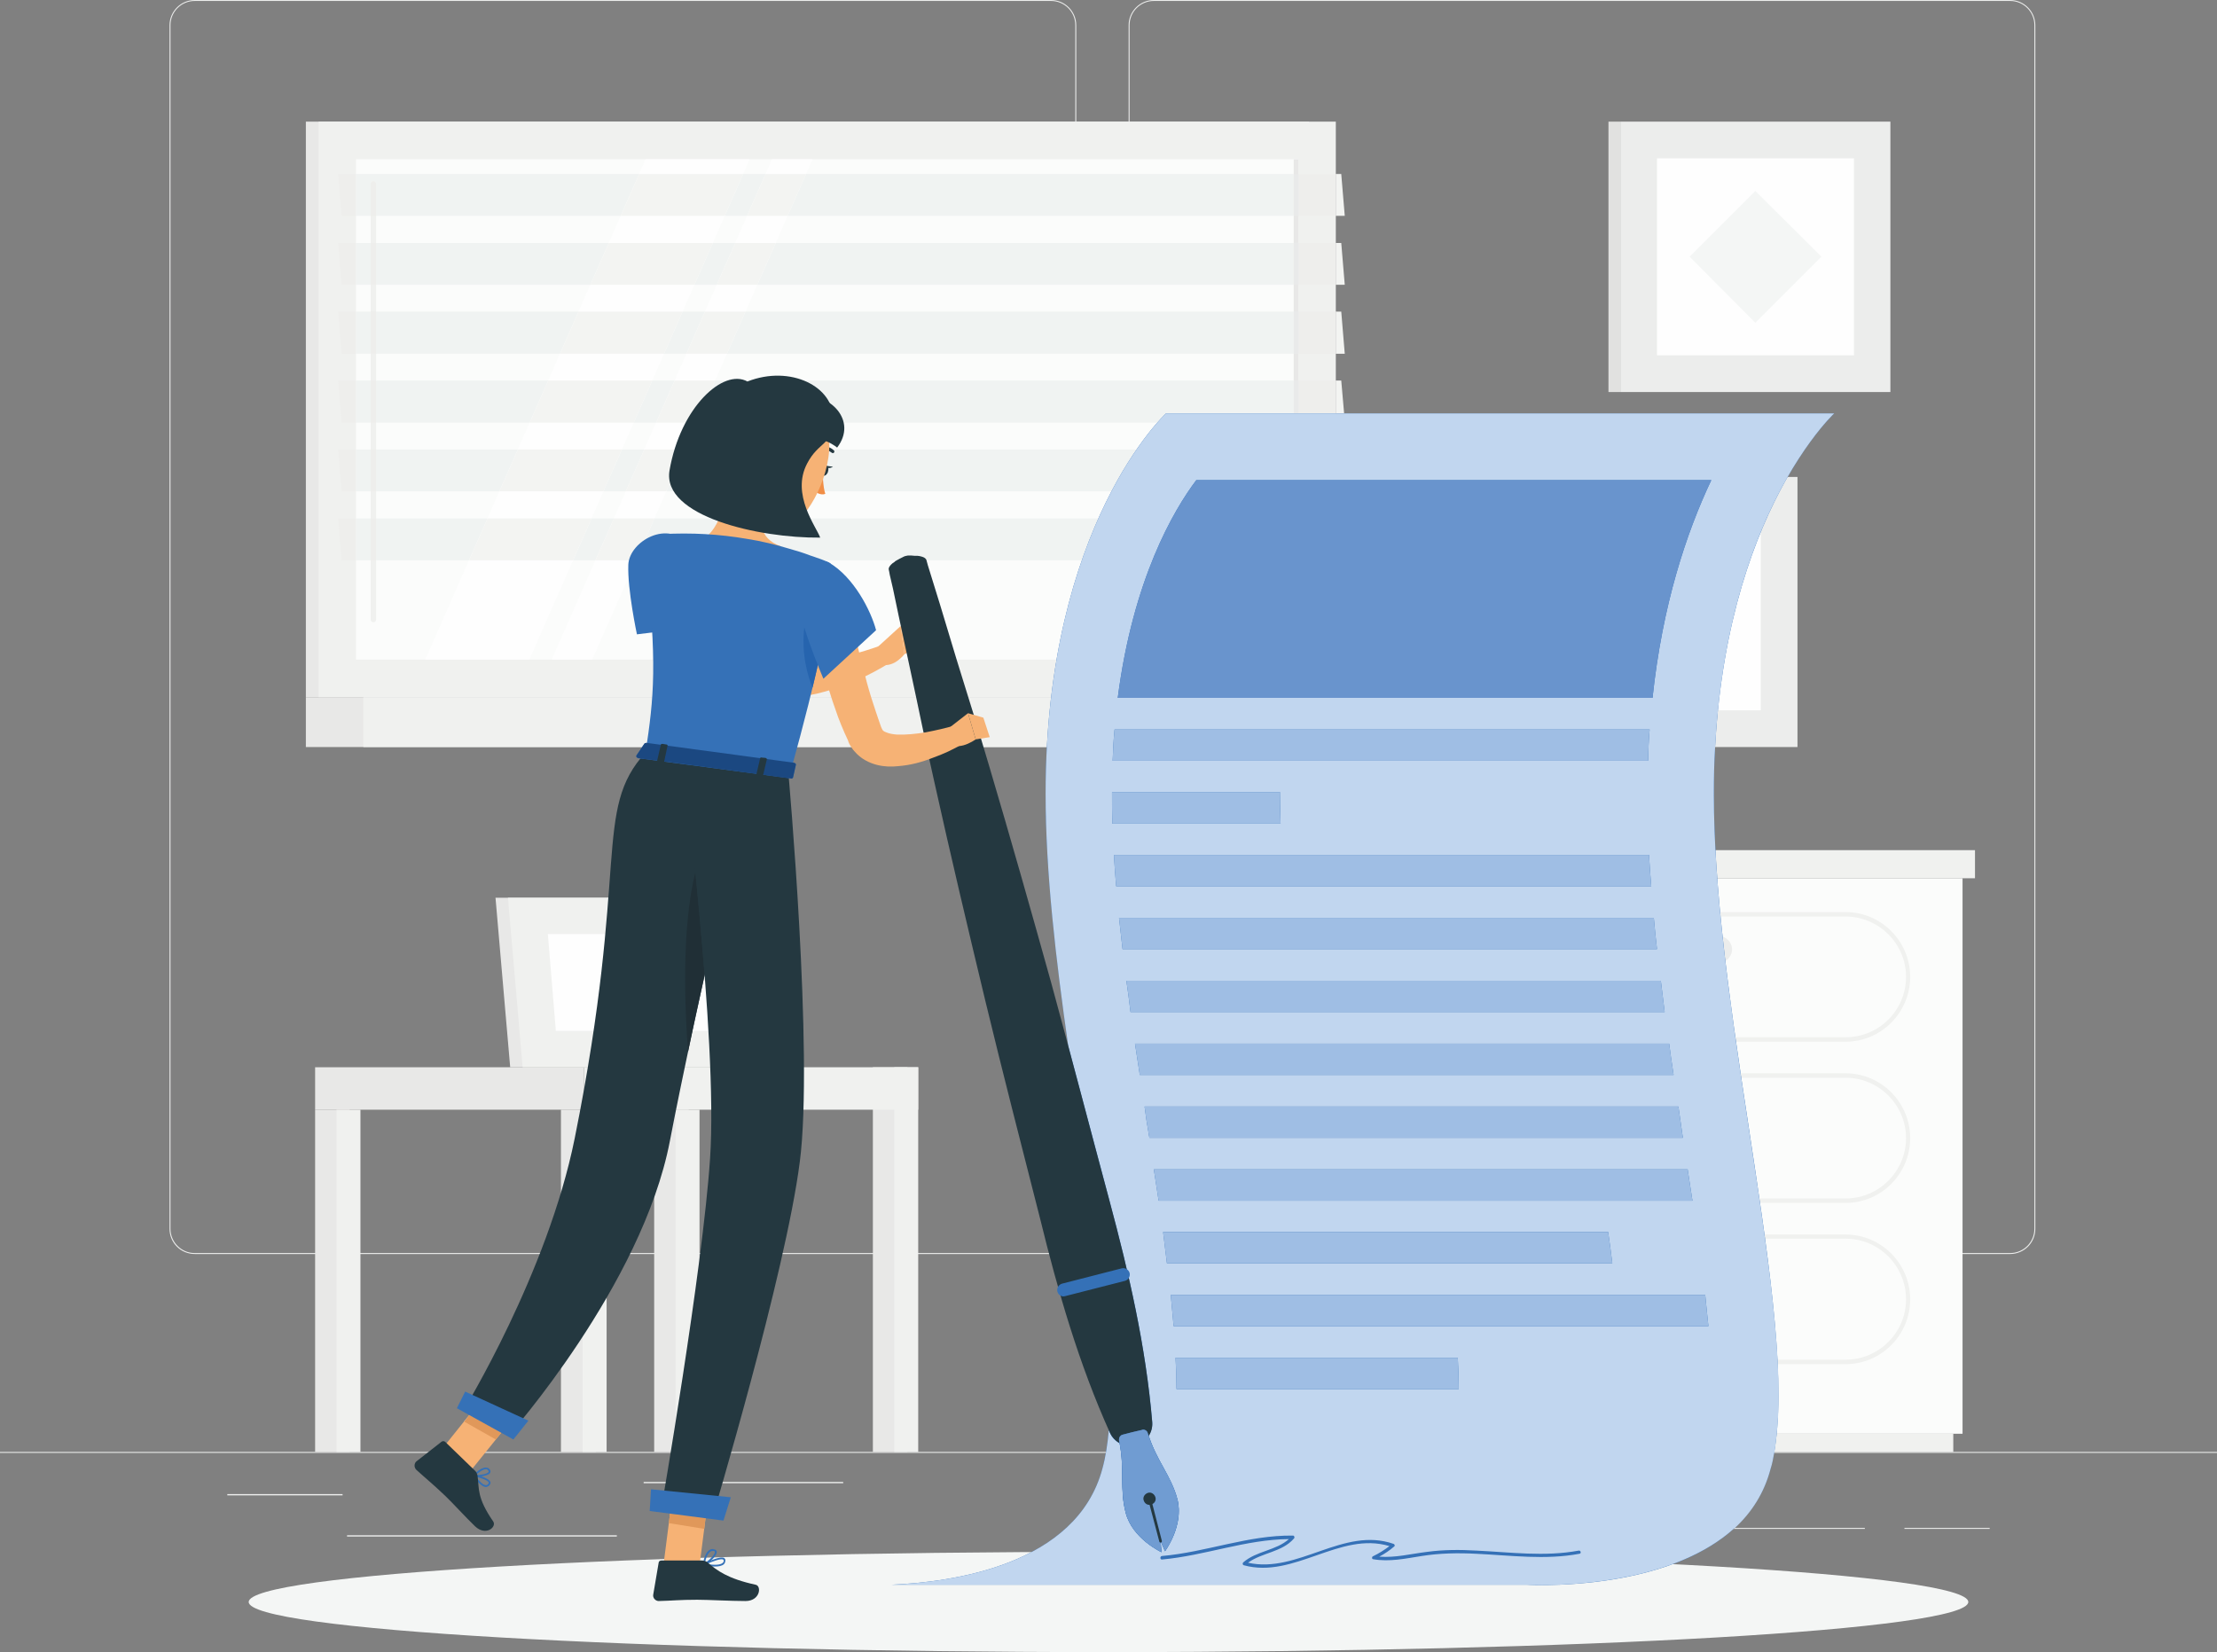 <?xml version="1.0" encoding="UTF-8"?>
<!DOCTYPE svg PUBLIC "-//W3C//DTD SVG 1.1//EN" "http://www.w3.org/Graphics/SVG/1.1/DTD/svg11.dtd">
<!-- Creator: CorelDRAW X8 -->
<svg xmlns="http://www.w3.org/2000/svg" xml:space="preserve" width="6.944in" height="5.175in" version="1.1" shape-rendering="geometricPrecision" text-rendering="geometricPrecision" image-rendering="optimizeQuality" fill-rule="evenodd" clip-rule="evenodd"
viewBox="0 0 6944 5175"
 xmlns:xlink="http://www.w3.org/1999/xlink">
 <rect x="0" y="0" width="6944" height="5175" fill="#808080" stroke="none"/>
 <g id="Layer_x0020_1">
  <polygon fill="#ECEDEC" fill-rule="nonzero" points="0,4551 6944,4551 6944,4548 0,4548 "/>
  <path fill="#ECEDEC" fill-rule="nonzero" d="M610 3c-42,0 -76,34 -76,76l0 3770c0,42 34,76 76,76l2682 0c42,0 76,-34 76,-76l0 -3770c0,-42 -34,-76 -76,-76l-2682 0zm2682 3925l-2682 0c-44,0 -79,-35 -79,-79l0 -3770c0,-43 35,-79 79,-79l2682 0c44,0 79,36 79,79l0 3770c0,44 -35,79 -79,79z"/>
  <path fill="#ECEDEC" fill-rule="nonzero" d="M3614 3c-42,0 -76,34 -76,76l0 3770c0,42 34,76 76,76l2682 0c42,0 76,-34 76,-76l0 -3770c0,-42 -34,-76 -76,-76l-2682 0zm2682 3925l-2682 0c-44,0 -79,-35 -79,-79l0 -3770c0,-43 35,-79 79,-79l2682 0c44,0 79,36 79,79l0 3770c0,44 -35,79 -79,79z"/>
  <polygon fill="#ECEDEC" fill-rule="nonzero" points="712,4684 1073,4684 1073,4680 712,4680 "/>
  <polygon fill="#ECEDEC" fill-rule="nonzero" points="2016,4646 2641,4646 2641,4642 2016,4642 "/>
  <polygon fill="#ECEDEC" fill-rule="nonzero" points="1087,4813 1932,4813 1932,4809 1087,4809 "/>
  <polygon fill="#ECEDEC" fill-rule="nonzero" points="5965,4789 6232,4789 6232,4786 5965,4786 "/>
  <polygon fill="#ECEDEC" fill-rule="nonzero" points="5073,4789 5841,4789 5841,4786 5073,4786 "/>
  <polygon fill="#ECEDEC" fill-rule="nonzero" points="3570,4731 4604,4731 4604,4727 3570,4727 "/>
  <polygon fill="#E8E8E7" fill-rule="nonzero" points="2356,3343 1598,3343 1552,2812 2310,2812 "/>
  <polygon fill="#F0F1EF" fill-rule="nonzero" points="2395,3343 1637,3343 1591,2812 2349,2812 "/>
  <polygon fill="#FEFEFE" fill-rule="nonzero" points="1741,3229 1716,2926 2246,2926 2271,3229 "/>
  <polygon fill="#E8E8E7" fill-rule="nonzero" points="2734,4548 2842,4548 2842,3343 2734,3343 "/>
  <polygon fill="#F0F1EF" fill-rule="nonzero" points="2801,4548 2876,4548 2876,3343 2801,3343 "/>
  <polygon fill="#F0F1EF" fill-rule="nonzero" points="1829,3476 2876,3476 2876,3343 1829,3343 "/>
  <polygon fill="#E8E8E7" fill-rule="nonzero" points="1757,4548 1866,4548 1866,3476 1757,3476 "/>
  <polygon fill="#F0F1EF" fill-rule="nonzero" points="1825,4548 1900,4548 1900,3476 1825,3476 "/>
  <polygon fill="#E8E8E7" fill-rule="nonzero" points="987,4548 1095,4548 1095,3476 987,3476 "/>
  <polygon fill="#F0F1EF" fill-rule="nonzero" points="1054,4548 1129,4548 1129,3476 1054,3476 "/>
  <polygon fill="#E8E8E7" fill-rule="nonzero" points="2049,4548 2157,4548 2157,3476 2049,3476 "/>
  <polygon fill="#F0F1EF" fill-rule="nonzero" points="2116,4548 2191,4548 2191,3476 2116,3476 "/>
  <polygon fill="#E8E8E7" fill-rule="nonzero" points="987,3476 1829,3476 1829,3343 987,3343 "/>
  <polygon fill="#E8E8E7" fill-rule="nonzero" points="958,2184 4100,2184 4100,381 958,381 "/>
  <polygon fill="#F0F1EF" fill-rule="nonzero" points="998,2184 4184,2184 4184,381 998,381 "/>
  <polygon fill="#E8E8E7" fill-rule="nonzero" points="958,2340 4100,2340 4100,2184 958,2184 "/>
  <polygon fill="#F0F1EF" fill-rule="nonzero" points="1138,2340 4324,2340 4324,2184 1138,2184 "/>
  <polygon fill="#FBFCFB" fill-rule="nonzero" points="1115,2066 4067,2066 4067,499 1115,499 "/>
  <polygon fill="#FEFEFE" fill-rule="nonzero" points="1332,2066 2022,499 2348,499 1658,2066 "/>
  <path fill="#F0F1EF" fill-rule="nonzero" d="M1170 1949c-5,0 -9,-3 -9,-8l0 -1365c0,-5 4,-9 9,-9 4,0 8,4 8,9l0 1365c0,5 -4,8 -8,8z"/>
  <polygon fill="#FEFEFE" fill-rule="nonzero" points="1728,2066 2418,499 2545,499 1855,2066 "/>
  <polygon fill="#E8E8E7" fill-rule="nonzero" points="4052,2066 4067,2066 4067,499 4052,499 "/>
  <polygon fill="#F3F4F2" fill-rule="nonzero" points="4212,676 4184,676 4184,545 4201,545 "/>
  <polygon fill="#EEEEEC" fill-rule="nonzero" points="4067,676 4184,676 4184,545 4067,545 "/>
  <polygon fill="#F0F3F2" fill-rule="nonzero" points="4052,676 2467,676 2525,545 4052,545 "/>
  <polygon fill="#EEEEEC" fill-rule="nonzero" points="1115,676 1070,676 1059,545 1115,545 "/>
  <path fill="#F0F3F2" fill-rule="nonzero" d="M2340 676l-70 0 58 -131 70 0 -58 131zm-396 0l-766 0 0 -100c0,-5 -4,-9 -8,-9 -5,0 -9,4 -9,9l0 100 -46 0 0 -131 887 0 -58 131z"/>
  <polygon fill="#F3F4F2" fill-rule="nonzero" points="2270,676 1944,676 2002,545 2328,545 "/>
  <path fill="#EEEEEC" fill-rule="nonzero" d="M1178 676l-17 0 0 -100c0,-5 4,-9 9,-9 4,0 8,4 8,9l0 100z"/>
  <polygon fill="#F3F4F2" fill-rule="nonzero" points="2467,676 2340,676 2398,545 2525,545 "/>
  <polygon fill="#E9EAEA" fill-rule="nonzero" points="4052,676 4067,676 4067,545 4052,545 "/>
  <polygon fill="#F3F4F2" fill-rule="nonzero" points="4212,892 4184,892 4184,761 4201,761 "/>
  <path fill="#EEEEEC" fill-rule="nonzero" d="M4184 892l-117 0 0 -131 117 0 0 131zm-3069 0l-45 0 -11 -131 56 0 0 131z"/>
  <path fill="#F0F3F2" fill-rule="nonzero" d="M4052 892l-1680 0 58 -131 1622 0 0 131zm-1807 0l-70 0 58 -131 70 0 -58 131zm-396 0l-671 0 0 -131 729 0 -58 131zm-688 0l-46 0 0 -131 46 0 0 131z"/>
  <polygon fill="#F3F4F2" fill-rule="nonzero" points="2175,892 1849,892 1907,761 2233,761 "/>
  <polygon fill="#EEEEEC" fill-rule="nonzero" points="1161,892 1178,892 1178,761 1161,761 "/>
  <polygon fill="#F3F4F2" fill-rule="nonzero" points="2372,892 2245,892 2303,761 2430,761 "/>
  <polygon fill="#E9EAEA" fill-rule="nonzero" points="4052,892 4067,892 4067,761 4052,761 "/>
  <polygon fill="#F3F4F2" fill-rule="nonzero" points="4212,1108 4184,1108 4184,976 4201,976 "/>
  <path fill="#EEEEEC" fill-rule="nonzero" d="M4184 1108l-117 0 0 -132 117 0 0 132zm-3069 0l-45 0 -11 -132 56 0 0 132z"/>
  <path fill="#F0F3F2" fill-rule="nonzero" d="M4052 1108l-1775 0 58 -132 1717 0 0 132zm-1902 0l-70 0 58 -132 70 0 -58 132zm-396 0l-576 0 0 -132 634 0 -58 132zm-593 0l-46 0 0 -132 46 0 0 132z"/>
  <polygon fill="#F3F4F2" fill-rule="nonzero" points="2080,1108 1754,1108 1812,976 2138,976 "/>
  <polygon fill="#EEEEEC" fill-rule="nonzero" points="1161,1108 1178,1108 1178,976 1161,976 "/>
  <polygon fill="#F3F4F2" fill-rule="nonzero" points="2277,1108 2150,1108 2208,976 2335,976 "/>
  <polygon fill="#E9EAEA" fill-rule="nonzero" points="4052,1108 4067,1108 4067,976 4052,976 "/>
  <polygon fill="#F3F4F2" fill-rule="nonzero" points="4210,1295 4184,1295 4184,1192 4201,1192 "/>
  <path fill="#EEEEEC" fill-rule="nonzero" d="M1115 1324l-45 0 -11 -132 56 0 0 132zm3069 -29l-117 0 0 -103 117 0 0 103z"/>
  <path fill="#F0F3F2" fill-rule="nonzero" d="M3625 1324l-1443 0 58 -132 1812 0 0 103 -400 0c0,0 -10,10 -27,29zm-1570 0l-70 0 58 -132 70 0 -58 132zm-396 0l-481 0 0 -132 539 0 -58 132zm-498 0l-46 0 0 -132 46 0 0 132z"/>
  <polygon fill="#F3F4F2" fill-rule="nonzero" points="1985,1324 1659,1324 1717,1192 2043,1192 "/>
  <polygon fill="#EEEEEC" fill-rule="nonzero" points="1161,1324 1178,1324 1178,1192 1161,1192 "/>
  <polygon fill="#F3F4F2" fill-rule="nonzero" points="2182,1324 2055,1324 2113,1192 2240,1192 "/>
  <polygon fill="#E9EAEA" fill-rule="nonzero" points="4052,1295 4067,1295 4067,1192 4052,1192 "/>
  <polygon fill="#EEEEEC" fill-rule="nonzero" points="1115,1539 1070,1539 1059,1408 1115,1408 "/>
  <path fill="#F0F3F2" fill-rule="nonzero" d="M3481 1539l-1394 0 58 -131 1415 0c-24,35 -51,79 -79,131zm-1521 0l-70 0 58 -131 70 0 -58 131zm-396 0l-386 0 0 -131 444 0 -58 131zm-403 0l-46 0 0 -131 46 0 0 131z"/>
  <polygon fill="#F3F4F2" fill-rule="nonzero" points="1890,1539 1564,1539 1622,1408 1948,1408 "/>
  <polygon fill="#EEEEEC" fill-rule="nonzero" points="1161,1539 1178,1539 1178,1408 1161,1408 "/>
  <polygon fill="#F3F4F2" fill-rule="nonzero" points="2087,1539 1960,1539 2018,1408 2145,1408 "/>
  <polygon fill="#EEEEEC" fill-rule="nonzero" points="1115,1755 1070,1755 1059,1624 1115,1624 "/>
  <path fill="#F0F3F2" fill-rule="nonzero" d="M3388 1755l-486 0c-1,-2 -2,-4 -4,-6 -3,-3 -8,-5 -17,-7l-7 -1c-2,0 -5,0 -9,0 -4,-1 -8,-1 -13,-1 -3,0 -5,0 -8,0 -6,1 -11,2 -16,5 -9,4 -13,7 -19,10 0,0 0,0 0,0l-228 0c-13,-5 -29,-10 -43,-15 -21,-8 -43,-15 -65,-21 -43,-13 -88,-24 -133,-31 -64,-11 -130,-17 -196,-17 -23,0 -45,1 -68,2 -17,1 -35,11 -44,25 -2,3 -4,6 -5,9 -5,10 -7,22 -6,34 1,5 1,9 2,14l-31 0 58 -131 1390 0c-18,40 -35,83 -52,131zm-1523 0l-70 0 58 -131 70 0 -58 131zm-396 0l-291 0 0 -131 349 0 -58 131zm-308 0l-46 0 0 -131 46 0 0 131z"/>
  <polygon fill="#F3F4F2" fill-rule="nonzero" points="1795,1755 1469,1755 1527,1624 1853,1624 "/>
  <polygon fill="#EEEEEC" fill-rule="nonzero" points="1161,1755 1178,1755 1178,1624 1161,1624 "/>
  <polygon fill="#F3F4F2" fill-rule="nonzero" points="1992,1755 1865,1755 1923,1624 2050,1624 "/>
  <polygon fill="#ECEDEC" fill-rule="nonzero" points="5075,1228 5921,1228 5921,381 5075,381 "/>
  <polygon fill="#E1E1E0" fill-rule="nonzero" points="5038,1228 5075,1228 5075,381 5038,381 "/>
  <polygon fill="#FEFEFE" fill-rule="nonzero" points="5190,1113 5807,1113 5807,496 5190,496 "/>
  <polygon fill="#F4F6F5" fill-rule="nonzero" points="5498,1011 5705,804 5498,598 5292,804 "/>
  <polygon fill="#ECEDEC" fill-rule="nonzero" points="4784,2340 5630,2340 5630,1494 4784,1494 "/>
  <polygon fill="#E1E1E0" fill-rule="nonzero" points="4746,2340 4784,2340 4784,1494 4746,1494 "/>
  <polygon fill="#FEFEFE" fill-rule="nonzero" points="4898,2225 5515,2225 5515,1609 4898,1609 "/>
  <path fill="#F4F6F5" fill-rule="nonzero" d="M5163 2048l88 0c48,0 87,-39 87,-87l0 -88c0,-48 -39,-88 -87,-88l-88 0c-48,0 -88,40 -88,88l0 88c0,48 40,87 88,87z"/>
  <polygon fill="#F0F1EF" fill-rule="nonzero" points="4063,4491 4274,4491 4274,2751 4063,2751 "/>
  <polygon fill="#F0F1EF" fill-rule="nonzero" points="4092,4548 6118,4548 6118,4491 4092,4491 "/>
  <polygon fill="#FBFCFB" fill-rule="nonzero" points="4274,4491 6147,4491 6147,2751 4274,2751 "/>
  <path fill="#F0F1EF" fill-rule="nonzero" d="M4641 3376c-105,0 -190,85 -190,189 0,104 85,189 190,189l1140 0c104,0 189,-85 189,-189 0,-104 -85,-189 -189,-189l-1140 0zm1140 392l-1140 0c-112,0 -203,-91 -203,-203 0,-112 91,-203 203,-203l1140 0c111,0 202,91 202,203 0,112 -91,203 -202,203z"/>
  <path fill="#F0F1EF" fill-rule="nonzero" d="M4641 3880c-105,0 -190,85 -190,190 0,104 85,189 190,189l1140 0c104,0 189,-85 189,-189 0,-105 -85,-190 -189,-190l-1140 0zm1140 393l-1140 0c-112,0 -203,-91 -203,-203 0,-112 91,-203 203,-203l1140 0c111,0 202,91 202,203 0,112 -91,203 -202,203z"/>
  <path fill="#ECEDEC" fill-rule="nonzero" d="M5383 3521l-344 0c-24,0 -43,-19 -43,-42 0,-23 19,-42 43,-42l344 0c23,0 42,19 42,42 0,23 -19,42 -42,42z"/>
  <path fill="#F0F1EF" fill-rule="nonzero" d="M4641 2871c-105,0 -190,85 -190,189 0,105 85,189 190,189l1140 0c104,0 189,-84 189,-189 0,-104 -85,-189 -189,-189l-1140 0zm1140 392l-1140 0c-112,0 -203,-91 -203,-203 0,-112 91,-203 203,-203l1140 0c111,0 202,91 202,203 0,112 -91,203 -202,203z"/>
  <path fill="#ECEDEC" fill-rule="nonzero" d="M5383 3016l-344 0c-24,0 -43,-19 -43,-42 0,-23 19,-42 43,-42l344 0c23,0 42,19 42,42 0,23 -19,42 -42,42z"/>
  <path fill="#ECEDEC" fill-rule="nonzero" d="M5383 4026l-344 0c-24,0 -43,-19 -43,-42 0,-24 19,-43 43,-43l344 0c23,0 42,19 42,43 0,23 -19,42 -42,42z"/>
  <polygon fill="#F0F1EF" fill-rule="nonzero" points="4274,2751 6186,2751 6186,2663 4274,2663 "/>
  <polygon fill="#E8E8E7" fill-rule="nonzero" points="4022,2751 4274,2751 4274,2663 4022,2663 "/>
  <path fill="#F4F6F5" fill-rule="nonzero" d="M6165 5018c0,87 -1206,157 -2693,157 -1487,0 -2693,-70 -2693,-157 0,-87 1206,-157 2693,-157 1487,0 2693,70 2693,157z"/>
  <path fill="#3571B7" fill-rule="nonzero" d="M5745 1295l-2093 0c0,0 -377,347 -377,1192 0,726 285,1710 178,2113 -81,304 -473,356 -662,364l1993 0c0,0 655,39 762,-364 108,-403 -178,-1387 -178,-2113 0,-845 377,-1192 377,-1192z"/>
  <path fill="#C1D6EF" fill-rule="nonzero" d="M4831 4965c-29,0 -47,-1 -47,-1l-1993 0c189,-8 581,-60 662,-364 10,-36 16,-76 20,-120 1,3 3,6 4,9 6,14 17,25 30,32 16,83 -1,144 19,218 21,81 112,123 112,123l0 0 -3 -35 14 32c0,0 43,-58 43,-126 0,-11 -1,-23 -4,-36 -20,-74 -64,-119 -90,-200 8,-12 12,-27 11,-42 -20,-238 -73,-467 -134,-694 -43,-161 -86,-322 -129,-484 -39,-271 -71,-545 -71,-790 0,-845 377,-1192 377,-1192l2093 0c0,0 -124,115 -230,371 -58,142 -111,326 -134,559 -4,37 -7,76 -9,115 -3,47 -4,96 -4,147l0 0c0,611 202,1405 203,1882 0,43 -2,84 -6,122 -2,20 -4,39 -7,57 0,1 -1,2 -1,3 -3,17 -6,34 -11,49 -20,77 -60,138 -112,186 -2,1 -3,2 -4,3 -177,159 -482,176 -599,176zm-262 -614l0 0c0,-31 -1,-64 -3,-98l-884 0c2,34 3,67 3,98l884 0zm782 -197l0 0c-3,-31 -7,-64 -10,-98l-1674 0c3,34 6,66 9,98l1675 0zm-301 -197l0 0c-4,-32 -8,-65 -13,-98l-1394 0c4,34 8,66 12,98l1395 0zm251 -196l0 0c-5,-33 -10,-66 -15,-98l-1672 0c5,33 10,65 15,98l1672 0zm-30 -197l0 0c-5,-33 -9,-66 -14,-98l-1672 0c2,14 4,29 6,44 3,18 6,36 9,54l1671 0zm-29 -197l0 0c-5,-33 -10,-66 -14,-98l-1673 0c5,32 10,65 15,98l1672 0zm-28 -197l0 0c-4,-33 -8,-65 -12,-98l-1674 0c5,33 9,65 13,98l1673 0zm-24 -197l0 0c-4,-32 -7,-65 -10,-98l-1675 0c4,33 7,65 11,98l1674 0zm-18 -197l0 0c-3,-33 -5,-65 -7,-98l-1676 0c2,33 4,65 7,98l1676 0zm-1161 -196l0 0c-1,-32 -2,-63 -2,-93l0 -6 -526 0 0 6c0,30 0,61 1,93l527 0zm-520 -295c-3,31 -5,64 -6,98l1677 0c1,-34 2,-67 5,-98l-1676 0zm256 -781c-71,94 -198,310 -246,682l1675 0c31,-292 106,-517 184,-682l-1613 0z"/>
  <path fill="#6994CD" fill-rule="nonzero" d="M5176 2186l-1675 0c48,-372 175,-588 246,-682l1613 0c-78,165 -153,390 -184,682z"/>
  <path fill="#9FBEE4" fill-rule="nonzero" d="M5162 2383l-1677 0c1,-34 3,-67 6,-98l1676 0c-3,31 -4,64 -5,98z"/>
  <path fill="#9FBEE4" fill-rule="nonzero" d="M4011 2580l-527 0c-1,-32 -1,-63 -1,-93l0 -6 526 0 0 6c0,30 1,61 2,93z"/>
  <path fill="#9FBEE4" fill-rule="nonzero" d="M5172 2776l-1676 0c-3,-33 -5,-65 -7,-98l1676 0c2,33 4,65 7,98z"/>
  <path fill="#9FBEE4" fill-rule="nonzero" d="M5190 2973l-1674 0c-4,-33 -7,-65 -11,-98l1675 0c3,33 6,66 10,98z"/>
  <path fill="#9FBEE4" fill-rule="nonzero" d="M5214 3170l-1673 0c-4,-33 -8,-65 -13,-98l1674 0c4,33 8,65 12,98z"/>
  <path fill="#9FBEE4" fill-rule="nonzero" d="M5242 3367l-1672 0c-5,-33 -10,-66 -15,-98l1673 0c4,32 9,65 14,98z"/>
  <path fill="#9FBEE4" fill-rule="nonzero" d="M5271 3564l-1671 0c-3,-18 -6,-36 -9,-54 -2,-15 -4,-30 -6,-44l1672 0c5,32 9,65 14,98z"/>
  <path fill="#9FBEE4" fill-rule="nonzero" d="M5301 3761l-1672 0c-5,-33 -10,-65 -15,-98l1672 0c5,32 10,65 15,98z"/>
  <path fill="#9FBEE4" fill-rule="nonzero" d="M5050 3957l-1395 0c-4,-32 -8,-64 -12,-98l1394 0c5,33 9,66 13,98z"/>
  <path fill="#9FBEE4" fill-rule="nonzero" d="M5351 4154l-1675 0c-3,-32 -6,-64 -9,-98l1674 0c3,34 7,67 10,98z"/>
  <path fill="#9FBEE4" fill-rule="nonzero" d="M4569 4351l-884 0c0,-31 -1,-64 -3,-98l884 0c2,34 3,67 3,98z"/>
  <path fill="#3571B7" fill-rule="nonzero" d="M4945 4857c-107,20 -214,5 -321,0 -51,-3 -103,-3 -154,4 -50,6 -99,19 -150,15 17,-9 32,-19 47,-32 3,-2 1,-7 -2,-8 -157,-55 -300,94 -456,59 44,-32 107,-33 144,-76 3,-3 1,-9 -3,-9 -140,-2 -272,52 -411,64 -6,1 -6,11 0,11 134,-12 263,-63 398,-64 -40,36 -102,37 -143,73 -3,3 -2,8 2,9 157,43 301,-107 456,-60 -16,12 -33,23 -52,32 -4,2 -3,9 1,9 51,9 101,-2 152,-10 57,-9 114,-10 171,-7 108,5 216,20 323,0 7,-1 4,-11 -2,-10z"/>
  <path fill="#F6B275" fill-rule="nonzero" d="M2109 1808c9,11 20,24 31,37 10,12 21,24 32,36 23,24 45,48 69,69 48,44 99,83 153,107 6,3 13,6 20,9 3,1 6,2 9,3 3,1 6,2 9,3 13,3 27,5 41,6 29,1 60,0 92,-5 32,-5 64,-12 96,-21 32,-8 64,-18 95,-29l28 55c-62,38 -127,68 -199,88 -35,10 -73,17 -113,19 -20,0 -41,-1 -62,-5 -5,0 -11,-2 -16,-3 -6,-1 -11,-2 -15,-4 -10,-3 -20,-6 -29,-10 -74,-28 -135,-72 -191,-120 -27,-24 -54,-49 -79,-76 -12,-13 -24,-27 -36,-41 -12,-14 -23,-27 -35,-44l100 -74z"/>
  <path fill="#3571B7" fill-rule="nonzero" d="M1968 1769c-3,78 27,218 27,218l193 -24c0,0 7,-205 -30,-254 -63,-84 -187,-14 -190,60z"/>
  <path fill="#F6B275" fill-rule="nonzero" d="M2731 2043l90 -82 12 88c0,0 -38,50 -80,29l-22 -35z"/>
  <polygon fill="#F6B275" fill-rule="nonzero" points="2866,1965 2904,2015 2833,2049 2821,1961 "/>
  <path fill="#243840" fill-rule="nonzero" d="M2844 1740c9,0 14,0 21,1 4,0 7,0 9,0l7 1c9,2 14,4 17,7 4,3 4,7 5,10l3 11 13 42 26 84 51 169c35,112 70,225 103,337 67,226 131,452 194,678 62,227 121,454 182,681 61,227 114,456 134,694 3,38 -26,71 -64,74 -29,2 -56,-15 -68,-40 -98,-217 -163,-443 -219,-671 -58,-228 -117,-456 -172,-684 -55,-229 -109,-457 -160,-687 -26,-114 -49,-230 -74,-345l-37 -172 -18 -86 -10 -43 -2 -11c-1,-4 -2,-7 -1,-11 2,-5 5,-9 12,-15l6 -4c1,-2 4,-3 7,-5 6,-3 10,-6 19,-10 5,-3 10,-4 16,-5z"/>
  <path fill="#3571B7" fill-rule="nonzero" d="M3595 4489c-2,-8 -10,-12 -18,-10l-30 7 -31 8c-8,2 -12,10 -11,18 19,88 1,150 21,227 21,81 112,123 112,123l-3 -35 14 32c0,0 60,-81 39,-162 -20,-77 -67,-122 -93,-208z"/>
  <path fill="#709CD2" fill-rule="nonzero" d="M3638 4862c0,0 -91,-42 -112,-123 -20,-77 -2,-139 -21,-227 0,-1 0,-2 0,-3 0,-7 4,-13 11,-15l31 -8 30 -7c1,-1 3,-1 4,-1 6,0 12,4 14,11 26,86 73,131 93,208 3,13 4,25 4,36 0,68 -43,126 -43,126l-14 -32 3 35z"/>
  <path fill="#243840" fill-rule="nonzero" d="M3619 4690c3,10 -3,20 -14,23 -10,3 -20,-3 -23,-14 -3,-10 4,-20 14,-23 10,-3 20,4 23,14z"/>
  <path fill="#243840" fill-rule="nonzero" d="M3636 4832c-2,0 -5,-1 -5,-4l-35 -132c0,-3 1,-5 3,-6 3,0 5,1 6,4l34 132c1,3 -1,5 -3,6z"/>
  <path fill="#3571B7" fill-rule="nonzero" d="M3524 4012l-188 48c-10,3 -21,-3 -24,-14 -3,-11 4,-22 14,-25l187 -48c11,-3 22,4 25,14 3,11 -4,22 -14,25z"/>
  <path fill="#243840" fill-rule="nonzero" d="M2573 1470c-3,8 -1,17 4,20 6,2 13,-3 16,-11 3,-9 2,-17 -4,-20 -5,-2 -12,3 -16,11z"/>
  <path fill="#243840" fill-rule="nonzero" d="M2587 1459l22 3c0,0 -17,11 -22,-3z"/>
  <path fill="#F18E46" fill-rule="nonzero" d="M2577 1481c0,0 0,42 8,66 -15,6 -32,-7 -32,-7l24 -59z"/>
  <path fill="#243840" fill-rule="nonzero" d="M2607 1419l-2 -1c-19,-15 -37,-11 -38,-11 -3,1 -6,-1 -7,-3 0,-3 1,-6 4,-7 1,0 25,-6 47,13 3,2 3,5 1,8 -1,1 -3,2 -5,1z"/>
  <path fill="#F6B275" fill-rule="nonzero" d="M2279 1466c6,67 -17,178 -68,216 0,0 39,71 162,87 135,19 72,-58 72,-58 -72,-27 -65,-81 -46,-131l-120 -114z"/>
  <path fill="#F6B275" fill-rule="nonzero" d="M2648 1827c10,63 24,128 37,192 8,32 15,64 24,95 8,32 17,63 27,93 5,15 10,31 15,45l8 23 2 5 1 2 1 2c1,3 4,7 13,10 9,4 21,6 34,7 27,1 58,-2 89,-7 31,-6 63,-13 93,-22l26 57c-16,9 -31,17 -48,25 -15,7 -32,14 -49,20 -33,13 -69,23 -109,26 -20,2 -41,2 -65,-4 -24,-6 -51,-19 -71,-43 -5,-5 -9,-12 -13,-18 -2,-3 -3,-6 -5,-10l-2 -6 -11 -24c-7,-16 -14,-33 -20,-49 -12,-33 -23,-66 -33,-99 -10,-33 -19,-66 -27,-100 -17,-67 -31,-133 -41,-202l124 -18z"/>
  <path fill="#F6B275" fill-rule="nonzero" d="M2978 2276l54 -42 24 82c0,0 -73,53 -93,-9l15 -31z"/>
  <polygon fill="#F6B275" fill-rule="nonzero" points="3080,2248 3100,2309 3056,2316 3032,2234 "/>
  <polygon fill="#F6B275" fill-rule="nonzero" points="2079,4895 2191,4904 2224,4646 2112,4638 "/>
  <polygon fill="#F6B275" fill-rule="nonzero" points="1361,4568 1458,4627 1620,4426 1522,4367 "/>
  <path fill="#3571B7" fill-rule="nonzero" d="M1491 4626c12,16 23,26 31,26 3,0 6,-1 8,-5 1,-1 1,-3 1,-3 -3,-7 -24,-15 -40,-18zm35 31c-1,0 -3,1 -4,1 -15,-1 -31,-22 -39,-35l0 -3 3 -1c4,1 44,9 50,23 1,3 0,6 -2,9 -2,3 -5,5 -8,6z"/>
  <path fill="#3571B7" fill-rule="nonzero" d="M1491 4620c13,1 35,-3 39,-9 1,-1 1,-3 -1,-5 -2,-3 -4,-4 -7,-4 -9,0 -24,11 -31,18zm29 2c-12,4 -28,4 -36,2l-1 -2 0 -2c1,-1 23,-24 39,-23 5,0 9,2 11,5 5,5 3,10 2,12 -3,4 -8,6 -15,8z"/>
  <path fill="#243840" fill-rule="nonzero" d="M1487 4606l-92 -89c-3,-3 -8,-4 -12,-1l-78 61c-8,6 -9,19 -1,27 33,30 50,43 91,82 25,24 59,62 93,95 34,32 68,2 57,-15 -52,-75 -44,-104 -49,-142 -1,-7 -4,-14 -9,-18z"/>
  <path fill="#3571B7" fill-rule="nonzero" d="M2213 4899c25,4 43,3 50,-3 3,-2 4,-5 4,-8 -1,-2 -1,-2 -2,-3 -7,-4 -33,6 -52,14zm26 8c-12,0 -25,-2 -35,-4l-2 -2 2 -3c5,-2 50,-25 64,-18 2,2 4,4 4,7 0,6 -2,10 -5,13 -6,5 -16,7 -28,7z"/>
  <path fill="#3571B7" fill-rule="nonzero" d="M2233 4858c-16,0 -23,26 -25,38 14,-9 33,-28 31,-35 0,-1 0,-3 -5,-3l-1 0zm-28 45l-2 0 -1 -3c0,-2 5,-48 31,-48l2 1c7,0 9,4 10,7 2,13 -25,37 -39,43l-1 0z"/>
  <path fill="#243840" fill-rule="nonzero" d="M2198 4888l-126 0c-5,0 -9,3 -9,7l-17 100c-2,10 7,20 17,20 44,-1 65,-4 121,-4 34,0 104,4 151,4 46,0 51,-47 32,-51 -88,-19 -122,-45 -151,-70 -5,-4 -12,-6 -18,-6z"/>
  <polygon fill="#CCCDCB" fill-rule="nonzero" points="2095,4771 2095,4771 2099,4737 2099,4737 "/>
  <polygon fill="#E0985A" fill-rule="nonzero" points="2206,4789 2095,4771 2099,4737 2210,4751 "/>
  <polygon fill="#CCCDCB" fill-rule="nonzero" points="1454,4453 1453,4453 1473,4429 1473,4429 "/>
  <polygon fill="#E0985A" fill-rule="nonzero" points="1553,4509 1454,4453 1473,4429 1573,4484 "/>
  <path fill="#3571B7" fill-rule="nonzero" d="M2022 2357c88,12 274,37 454,61 176,-636 124,-654 124,-654 -14,-8 -41,-17 -62,-24 -21,-8 -43,-15 -65,-21 -43,-13 -88,-24 -133,-31 -87,-15 -176,-20 -264,-15 -17,1 -35,11 -44,25 -2,3 -4,6 -5,9 -5,10 -7,22 -6,34 39,335 27,445 1,616z"/>
  <path fill="#E0985A" fill-rule="nonzero" d="M2576 2016c6,-26 10,-49 14,-70 -4,21 -8,44 -14,70z"/>
  <path fill="#2664AE" fill-rule="nonzero" d="M2545 2154c-14,-34 -37,-106 -25,-195 8,-56 40,-72 72,-72 2,0 5,1 7,1 -2,17 -5,36 -9,58 -4,21 -8,44 -14,70 -8,40 -18,85 -31,138z"/>
  <path fill="#3571B7" fill-rule="nonzero" d="M2596 1762c78,45 132,151 148,212l-165 152c0,0 -86,-200 -79,-262 7,-62 67,-119 96,-102z"/>
  <path fill="#F6B275" fill-rule="nonzero" d="M2303 1326c-35,105 -52,149 -21,224 46,113 183,137 248,45 59,-82 106,-241 22,-325 -82,-83 -214,-49 -249,56z"/>
  <path fill="#F6B275" fill-rule="nonzero" d="M2476 1420c-8,18 -8,41 -3,60 7,28 28,30 40,12 12,-16 22,-50 8,-73 -14,-23 -36,-21 -45,1z"/>
  <path fill="#243840" fill-rule="nonzero" d="M2341 1195c-75,-42 -210,80 -244,279 -24,143 280,212 472,210 -12,-34 -92,-135 -41,-232 37,-71 79,-55 82,-137 3,-104 -134,-173 -269,-120z"/>
  <path fill="#243840" fill-rule="nonzero" d="M2512 1240c87,-9 175,77 110,162 0,0 -48,-42 -115,-27 -40,9 5,-135 5,-135z"/>
  <path fill="#243840" fill-rule="nonzero" d="M2356 2402c0,0 -176,745 -258,1173 -87,451 -504,921 -504,921l-142 -79c0,0 263,-429 348,-851 172,-855 56,-1027 222,-1209l334 45z"/>
  <polygon fill="#3571B7" fill-rule="nonzero" points="1608,4509 1431,4411 1457,4359 1655,4450 "/>
  <path fill="#202F36" fill-rule="nonzero" d="M2155 3295c-10,-135 -21,-386 23,-563 10,99 20,210 29,322 -18,81 -36,162 -52,241z"/>
  <path fill="#243840" fill-rule="nonzero" d="M2469 2418c0,0 80,885 36,1222 -45,351 -274,1114 -274,1114l-161 -21c0,0 131,-756 154,-1104 26,-378 -87,-1255 -87,-1255l332 44z"/>
  <polygon fill="#3571B7" fill-rule="nonzero" points="2266,4763 2035,4733 2039,4665 2289,4690 "/>
  <path fill="#3571B7" fill-rule="nonzero" d="M2018 2330l-25 37c-1,3 2,7 7,8l476 63c4,1 8,-1 8,-3l9 -40c0,-3 -3,-5 -7,-6l-460 -62c-3,0 -7,1 -8,3z"/>
  <path fill="#1B4881" fill-rule="nonzero" d="M2478 2439c-1,0 -1,0 -2,-1l-5 0 -332 -45 -139 -18c-4,-1 -7,-3 -7,-6 0,-1 0,-1 0,-2l25 -37c1,-2 4,-3 6,-3 1,0 1,0 2,0l460 62c4,1 7,3 7,6 0,0 0,0 0,0l-9 40c0,2 -3,4 -6,4z"/>
  <path fill="#243840" fill-rule="nonzero" d="M2075 2389l-13 -2c-2,0 -4,-1 -4,-3l12 -52c0,-1 2,-2 5,-2l12 2c3,0 4,2 4,3l-11 52c-1,1 -3,2 -5,2z"/>
  <path fill="#243840" fill-rule="nonzero" d="M2385 2431l-12 -1c-2,-1 -4,-2 -4,-4l12 -51c0,-2 2,-3 5,-2l12 1c2,1 4,2 4,4l-12 51c0,2 -2,3 -5,2z"/>
 </g>
</svg>
